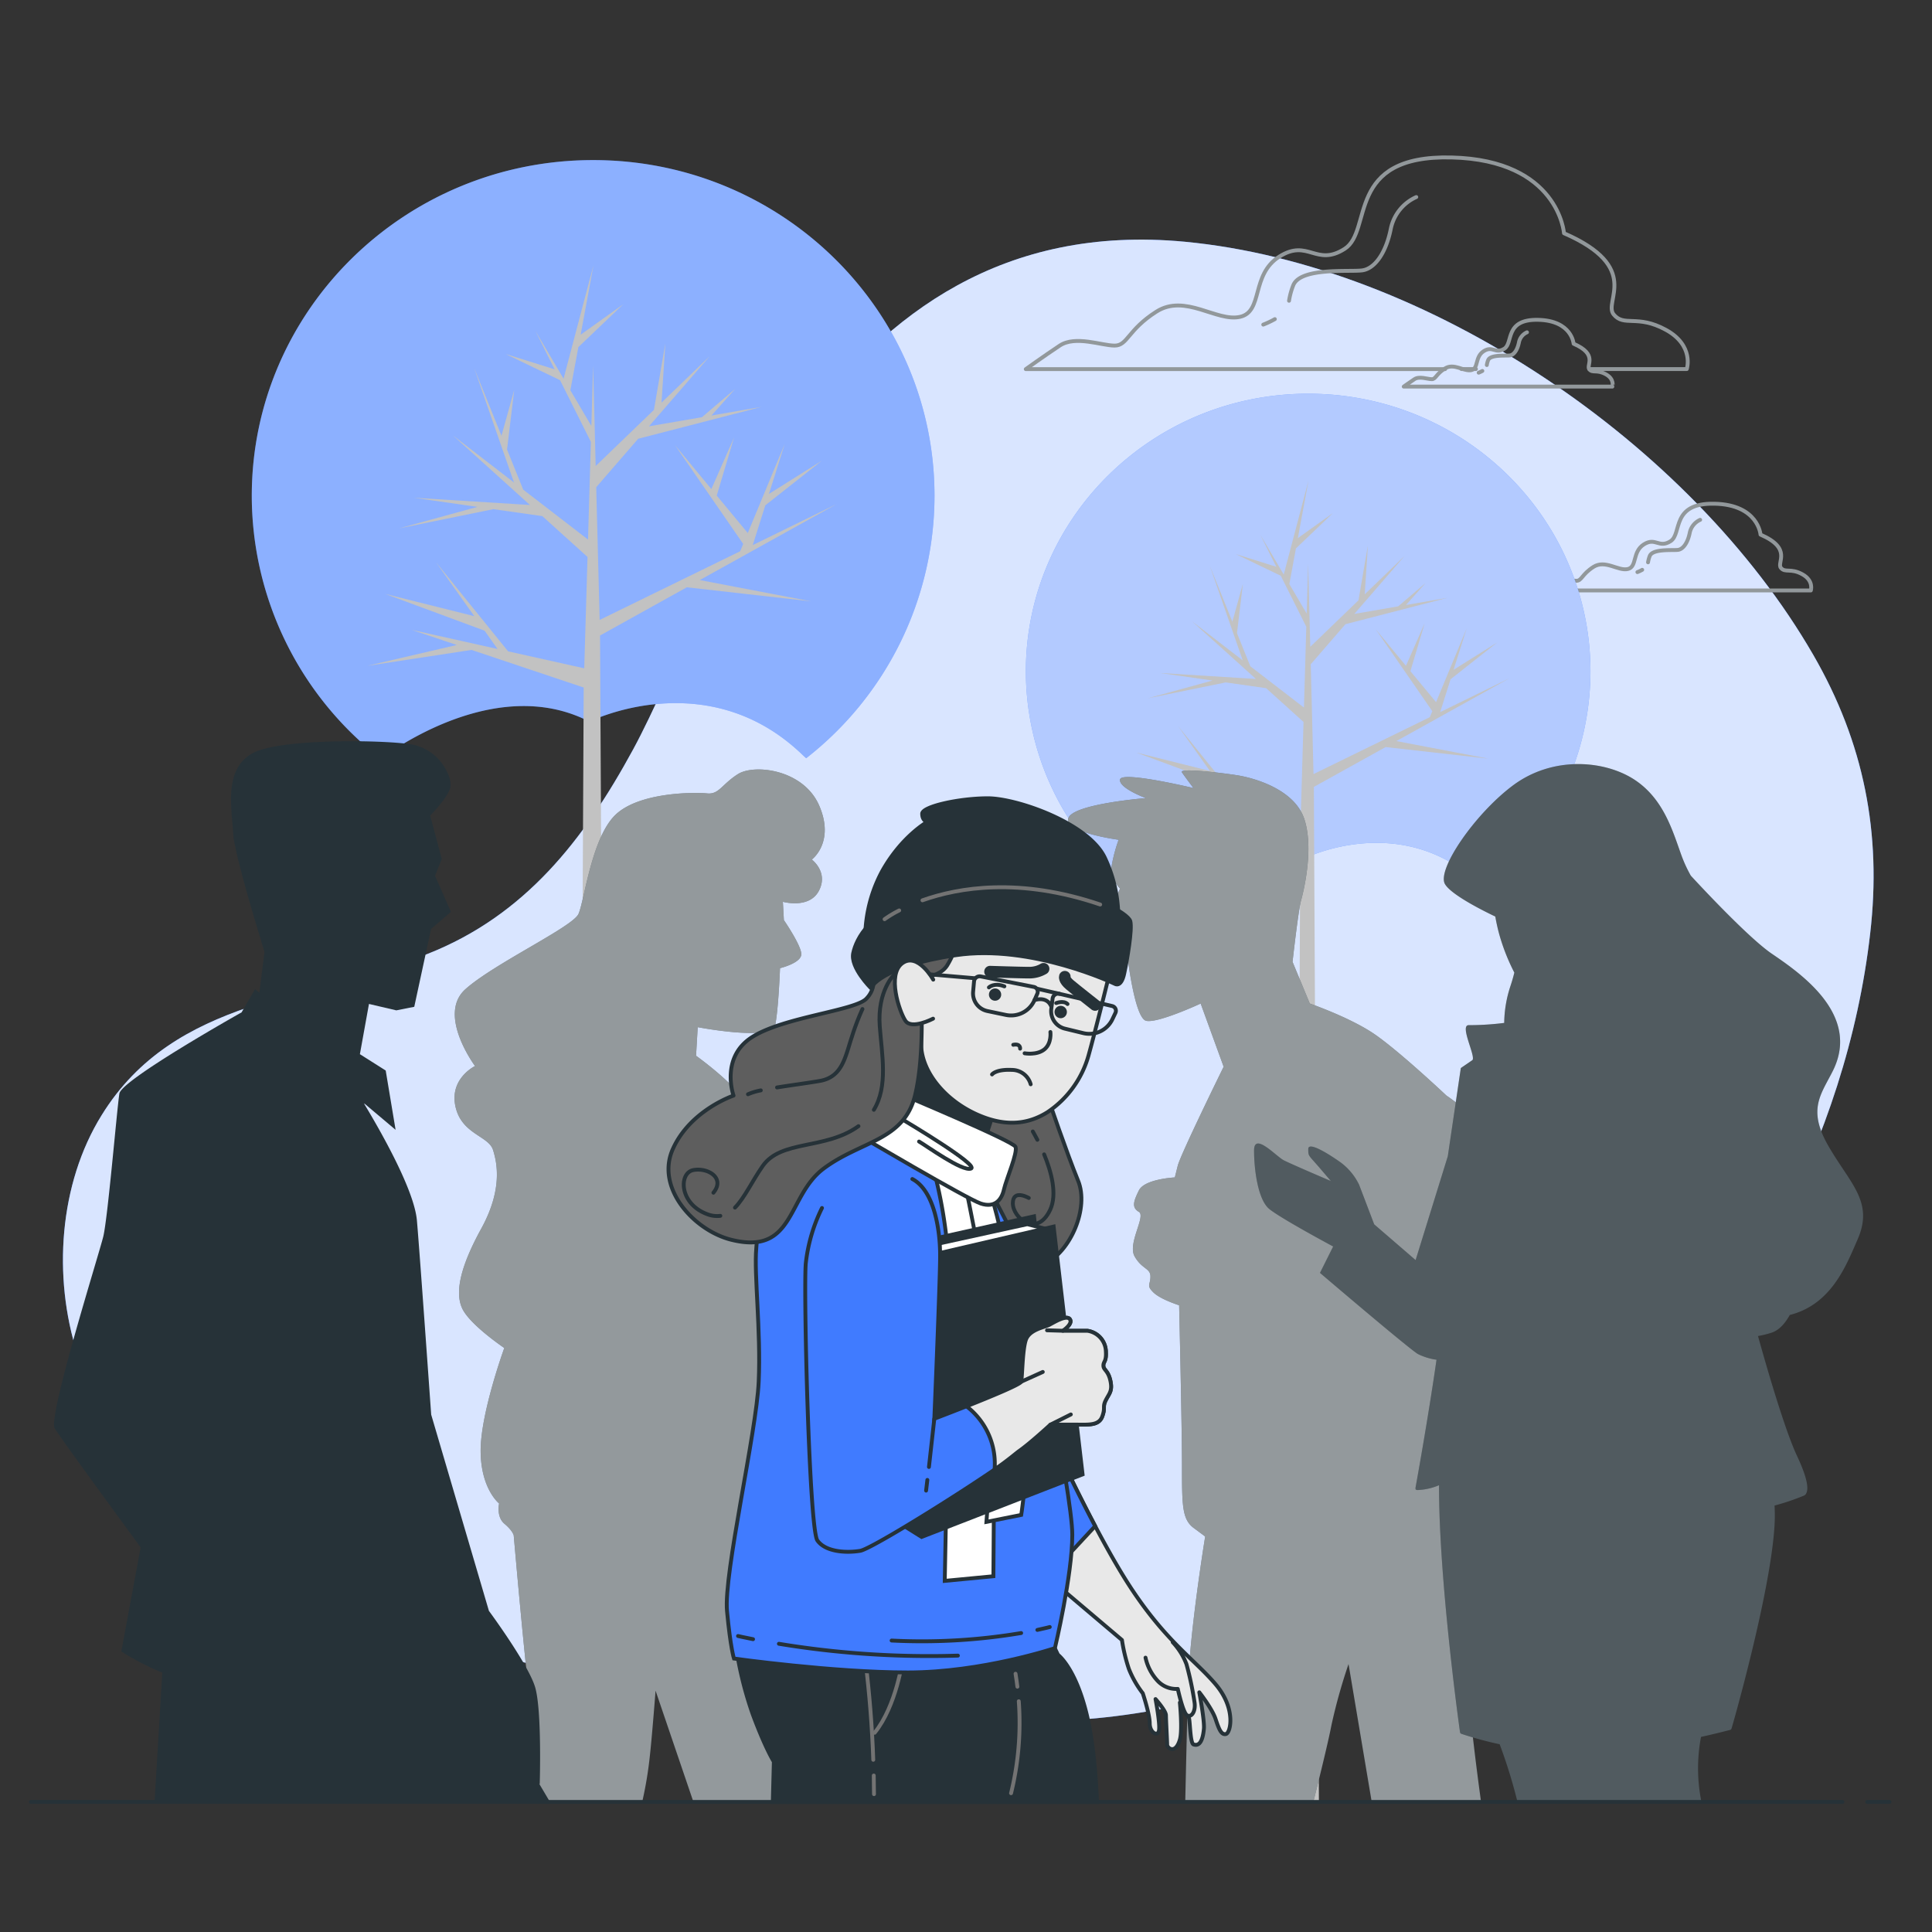 <svg xmlns="http://www.w3.org/2000/svg" viewBox="0 0 500 500"><rect x="0" y="0" width="500" height="500" fill="#333333" stroke="none"/><g id="freepik--background-simple--inject-2"><path d="M469.29,169.51c-31.68-54.89-100-101-162.68-106.95C212.84,53.72,185.09,154.86,163.83,194c-12.74,23.43-28,42.91-53.12,52.85-30,11.87-65.4,11-84.4,41.75C15.25,306.41,13.66,330.46,20,350.31c6.43,20.32,22,36.59,39.89,47.87,59.83,37.76,134.58,45.84,203.68,47.26C371.41,447.66,471.84,348,484,241.58,487,215.66,482.4,192.22,469.29,169.51Z" style="fill:#407BFF"></path><path d="M469.29,169.51c-31.68-54.89-100-101-162.68-106.95C212.84,53.72,185.09,154.86,163.83,194c-12.74,23.43-28,42.91-53.12,52.85-30,11.87-65.4,11-84.4,41.75C15.25,306.41,13.66,330.46,20,350.31c6.43,20.32,22,36.59,39.89,47.87,59.83,37.76,134.58,45.84,203.68,47.26C371.41,447.66,471.84,348,484,241.58,487,215.66,482.4,192.22,469.29,169.51Z" style="fill:#fff;opacity:0.8"></path></g><g id="freepik--Clouds--inject-2"><path d="M466.42,148.61c-3-1.66-4.43-.28-5.54-1.66s3.05-5-5.26-8.59c0,0-.56-7.76-11.92-8s-8.31,7.76-11.36,9.7-3.87-1.11-6.92.83-1.67,5.82-4.16,6.38-5.82-2.5-8.87-.56-3,3.6-4.43,3.6-4.15-1.1-5.82,0-3.6,2.5-3.6,2.5h70.1S469.47,150.27,466.42,148.61Z" style="fill:none;stroke:#92989b;stroke-linecap:round;stroke-linejoin:round"></path><path d="M425,147.47a9.76,9.76,0,0,1-1.24.59" style="fill:none;stroke:#92989b;stroke-linecap:round;stroke-linejoin:round"></path><path d="M440,134.53a4.72,4.72,0,0,0-2.7,3.38c-.51,2.54-1.69,4.23-3.05,4.4s-6.42-.34-7.27,1.52a7.74,7.74,0,0,0-.47,1.7" style="fill:none;stroke:#92989b;stroke-linecap:round;stroke-linejoin:round"></path><path d="M415.57,96.85c-2.35-1.28-3.42-.21-4.27-1.28s2.35-3.84-4.05-6.61c0,0-.43-6-9.18-6.19s-6.4,6-8.75,7.47-3-.86-5.34.64-1.28,4.48-3.2,4.91-4.48-1.92-6.83-.43-2.34,2.77-3.41,2.77-3.2-.85-4.48,0-2.78,1.92-2.78,1.92h54S417.92,98.13,415.57,96.85Z" style="fill:none;stroke:#92989b;stroke-linecap:round;stroke-linejoin:round"></path><path d="M383.63,96a9.73,9.73,0,0,1-.95.45" style="fill:none;stroke:#92989b;stroke-linecap:round;stroke-linejoin:round"></path><path d="M395.18,86a3.64,3.64,0,0,0-2.08,2.6c-.39,2-1.31,3.26-2.35,3.39s-4.95-.26-5.6,1.17a5.43,5.43,0,0,0-.36,1.31" style="fill:none;stroke:#92989b;stroke-linecap:round;stroke-linejoin:round"></path><line x1="378.22" y1="95.51" x2="381.97" y2="95.51" style="fill:none;stroke:#92989b;stroke-linecap:round;stroke-linejoin:round"></line><path d="M411.3,95.51h25.24s2-6.09-5.41-10.15-10.82-.67-13.53-4,7.44-12.17-12.84-21c0,0-1.35-18.93-29.08-19.61S355.4,59.67,348,64.4s-9.46-2.7-16.9,2S327,80.63,320.92,82s-14.2-6.08-21.64-1.35-7.44,8.79-10.82,8.79-10.14-2.7-14.2,0-8.79,6.09-8.79,6.09H374" style="fill:none;stroke:#92989b;stroke-linecap:round;stroke-linejoin:round"></path><path d="M329.93,82.59a24.12,24.12,0,0,1-3,1.42" style="fill:none;stroke:#92989b;stroke-linecap:round;stroke-linejoin:round"></path><path d="M333.6,77.84a18.47,18.47,0,0,1,1.15-4.14c2.07-4.54,14.45-3.3,17.75-3.72s6.19-4.54,7.43-10.72a11.54,11.54,0,0,1,6.6-8.26" style="fill:none;stroke:#92989b;stroke-linecap:round;stroke-linejoin:round"></path></g><g id="freepik--Trees--inject-2"><path d="M152.55,186.76s30.39-15.2,55.09,8.55c.33.32.66.6,1,.92a86.24,86.24,0,0,0,33.21-67.89c0-48-39.56-86.91-88.34-86.91S65.16,80.34,65.16,128.34a86.22,86.22,0,0,0,33.39,68C104.08,192.3,129.8,175,152.55,186.76Z" style="fill:#407BFF"></path><path d="M152.55,186.76s30.39-15.2,55.09,8.55c.33.32.66.6,1,.92a86.24,86.24,0,0,0,33.21-67.89c0-48-39.56-86.91-88.34-86.91S65.16,80.34,65.16,128.34a86.22,86.22,0,0,0,33.39,68C104.08,192.3,129.8,175,152.55,186.76Z" style="fill:#fff;opacity:0.4"></path><polygon points="122.03 168.2 151.06 177.93 149.65 466.04 156.87 466.04 155.29 164.47 177.75 151.99 209.93 155.63 181.11 150.12 216.49 130.47 194.81 141.07 198.06 130.78 212.66 119.25 199 127.83 203.09 114.88 193.52 137.95 185.49 128.25 189.97 113.23 184.1 126.57 174.65 115.15 192.34 140.77 191.56 142.66 155.19 160.44 154.3 126.09 165.16 113.55 197.08 105.3 184.12 107.54 190.24 100.66 181.67 107.97 167.95 110.33 183.68 92.18 171.2 104.2 172.19 88.89 169.24 106.08 154.16 120.61 153.5 94.62 153.04 110.22 147.61 101 149.68 89.83 161.25 78.78 150.27 86.62 153.59 68.66 145.85 98.01 138.55 85.61 143.53 95.58 130.89 91.63 144.94 98.39 152.92 114.35 152.18 139.64 135.4 126.71 131.22 116.34 133.08 100.93 129.8 112.69 130.04 113.41 122.69 95.19 133.03 124.88 117.22 112.69 137.15 130.69 107.1 128.82 123.56 131.18 103.27 136.75 127.69 131.77 140.35 133.57 152.05 144.14 151.2 172.96 131.5 168.57 112.84 145.51 122.75 159.47 99.72 153.71 125.41 163.22 128.77 167.96 106.55 163.01 118.22 166.92 95.07 172.31 122.03 168.2" style="fill:#c2c2c2"></polygon><path d="M337.76,222.09s25.14-12.57,45.57,7.07c.28.27.54.5.82.76a71.31,71.31,0,0,0,27.46-56.14c0-39.7-32.71-71.89-73.06-71.89s-73.06,32.19-73.06,71.89A71.29,71.29,0,0,0,293.11,230C297.68,226.67,319,212.34,337.76,222.09Z" style="fill:#407BFF"></path><path d="M337.76,222.09s25.14-12.57,45.57,7.07c.28.27.54.5.82.76a71.31,71.31,0,0,0,27.46-56.14c0-39.7-32.71-71.89-73.06-71.89s-73.06,32.19-73.06,71.89A71.29,71.29,0,0,0,293.11,230C297.68,226.67,319,212.34,337.76,222.09Z" style="fill:#fff;opacity:0.6"></path><polygon points="312.52 206.74 336.53 214.79 335.37 466.04 341.33 466.04 340.03 203.65 358.6 193.34 385.22 196.34 361.38 191.79 390.65 175.53 372.71 184.3 375.41 175.79 387.48 166.26 376.18 173.35 379.57 162.64 371.65 181.72 365.01 173.7 368.71 161.28 363.86 172.31 356.04 162.87 370.68 184.05 370.03 185.61 339.94 200.33 339.22 171.91 348.2 161.54 374.59 154.72 363.87 156.57 368.94 150.88 361.85 156.92 350.5 158.88 363.51 143.87 353.19 153.81 354.01 141.15 351.57 155.37 339.1 167.39 338.55 145.89 338.17 158.79 333.68 151.16 335.39 141.93 344.96 132.78 335.88 139.27 338.63 124.41 332.23 148.69 326.19 138.44 330.31 146.68 319.85 143.41 331.47 149.01 338.07 162.2 337.46 183.12 323.58 172.43 320.13 163.85 321.66 151.1 318.95 160.83 319.15 161.43 313.07 146.35 321.62 170.91 308.54 160.83 325.03 175.71 300.18 174.17 313.79 176.12 297.01 180.73 317.21 176.61 327.67 178.1 337.35 186.84 336.65 210.68 320.36 207.05 304.93 187.97 313.12 199.52 294.07 194.76 315.31 202.62 318.1 206.54 299.72 202.45 309.38 205.68 290.22 210.14 312.52 206.74" style="fill:#c2c2c2"></polygon></g><g id="freepik--silhouette-3--inject-2"><path d="M289.5,217.33a40.5,40.5,0,0,0-1.86,7.06c-.37,3,2.23,5.58,2.23,5.58s-5.57,12.63-4.09,14.49,6,3,6,3,1.86,16,4.83,16.72,14.12-4.46,14.12-4.46l5.95,16.35s-11.15,22.67-11.89,25.65l-.75,3s-7.8.37-9.29,3.35-1.86,4.46,0,5.57-3,8.18-1.11,11.52,4.09,3,4.09,5.21-1.12,2.23.74,4.08,6.69,3.35,6.69,3.35.74,31.59.74,41.62,0,13.76,3,16l3,2.23s-4.09,24.9-4.46,39.39c-.3,11.6-.6,24.62-.7,29.36h33.13c1.11-4.38,3.85-15.36,4.74-20.07A143.72,143.72,0,0,1,349,430.66l6,35.68h28.3c-.9-6.52-3.83-28.52-3.83-38.28V393.87c0-5.2-.37-8.92-.37-8.92s8.92-2.23,14.12-13,3.72-36.42,3.35-49.8-7.81-25.27-12.27-30.11a63.61,63.61,0,0,0-10-8.54s-13-12.27-19.33-16.36-16-7.43-16-7.43l-4.46-10.78s1.49-13.38,2.23-16,3.35-13.75.74-21.18S324.81,201.35,320,200.61s-14.87-1.86-14.13-.75,3,4.09,3,4.09-18.59-4.46-19-2.23,6.69,4.83,6.69,4.83-18.95,1.49-20.07,5.21S289.5,217.33,289.5,217.33Z" style="fill:#263238"></path><path d="M289.5,217.33a40.5,40.5,0,0,0-1.86,7.06c-.37,3,2.23,5.58,2.23,5.58s-5.57,12.63-4.09,14.49,6,3,6,3,1.86,16,4.83,16.72,14.12-4.46,14.12-4.46l5.95,16.35s-11.15,22.67-11.89,25.65l-.75,3s-7.8.37-9.29,3.35-1.86,4.46,0,5.57-3,8.18-1.11,11.52,4.09,3,4.09,5.21-1.12,2.23.74,4.08,6.69,3.35,6.69,3.35.74,31.59.74,41.62,0,13.76,3,16l3,2.23s-4.09,24.9-4.46,39.39c-.3,11.6-.6,24.62-.7,29.36h33.13c1.11-4.38,3.85-15.36,4.74-20.07A143.72,143.72,0,0,1,349,430.66l6,35.68h28.3c-.9-6.52-3.83-28.52-3.83-38.28V393.87c0-5.2-.37-8.92-.37-8.92s8.92-2.23,14.12-13,3.72-36.42,3.35-49.8-7.81-25.27-12.27-30.11a63.61,63.61,0,0,0-10-8.54s-13-12.27-19.33-16.36-16-7.43-16-7.43l-4.46-10.78s1.49-13.38,2.23-16,3.35-13.75.74-21.18S324.81,201.35,320,200.61s-14.87-1.86-14.13-.75,3,4.09,3,4.09-18.59-4.46-19-2.23,6.69,4.83,6.69,4.83-18.95,1.49-20.07,5.21S289.5,217.33,289.5,217.33Z" style="fill:#fff;opacity:0.5"></path></g><g id="freepik--silhouette-4--inject-2"><path d="M332.25,300.29c1.95,1,12.18,5.36,12.18,5.36l-2.92-3.42c-2.93-3.41-2.93-2.92-2.93-4.87s4.88,1,8.29,3.41a15.59,15.59,0,0,1,4.87,5.85l3.9,10.24,10.72,9.25,8.33-26.87,3.37-22.83,2.92-2c1.23-.59-3.35-9.07-.9-9.1a72.55,72.55,0,0,0,7.84-.42l1.37-.16a31.2,31.2,0,0,1,1.57-9.41c.4-1.2.76-2.4,1.05-3.61a52.74,52.74,0,0,1-3.93-10c-.42-1.54-.74-3.05-1-4.51-3.05-1.45-11.33-5.58-13-8.36-2.27-3.72,7.8-18.34,17.66-25.64,10.12-7.49,23.23-6.5,31-1.65,7.13,4.48,9.73,11.91,11.83,17.88.23.65.45,1.29.67,1.89a35.16,35.16,0,0,0,2.44,5.3s14.36,15.69,20.93,20.18c7.5,5.12,23.1,15.79,15.83,30.34-.38.76-.77,1.48-1.15,2.19-2.68,5-4.79,8.94,0,17.25,1.26,2.18,2.51,4.06,3.72,5.88,4.16,6.24,7.16,10.75,3.83,18.31l-.54,1.25c-2.88,6.64-6.84,15.72-17,18.29-1,1.78-2.53,3.9-4.78,4.61a27.64,27.64,0,0,1-3.45.85c2.22,8,6.94,24.31,10.09,31,2.32,4.93,3.14,8.18,2.42,9.65a1.21,1.21,0,0,1-.68.67,62.56,62.56,0,0,1-7.55,2.55,43.44,43.44,0,0,1,0,5.07c-1,17.53-11,52.28-11.13,52.63a.54.54,0,0,1-.38.37c-.08,0-3,.81-7.52,1.8a43.54,43.54,0,0,0,.1,16.76H392.71a136,136,0,0,0-4.6-14.86,91.48,91.48,0,0,1-9.91-2.7.54.54,0,0,1-.35-.43c-.07-.47-5.49-39.1-5.43-63.91a15.51,15.51,0,0,1-5.53,1.25h-.14a.45.45,0,0,1-.28-.1h0l-.05-.05s-.06,0-.08-.08,0,0,0-.06a.69.69,0,0,1,0-.1.49.49,0,0,1,0-.17s0,0,0-.07c.05-.26,3.21-17.6,5.43-33.09a15.63,15.63,0,0,1-4.82-1.48c-2.44-1.46-25.34-21-25.34-21l3.41-6.83s-13.65-7.31-16.57-9.74-3.9-10.24-3.9-15.11S330.3,299.31,332.25,300.29Z" style="fill:#263238"></path><path d="M332.25,300.29c1.95,1,12.18,5.36,12.18,5.36l-2.92-3.42c-2.93-3.41-2.93-2.92-2.93-4.87s4.88,1,8.29,3.41a15.59,15.59,0,0,1,4.87,5.85l3.9,10.24,10.72,9.25,8.33-26.87,3.37-22.83,2.92-2c1.23-.59-3.35-9.07-.9-9.1a72.55,72.55,0,0,0,7.84-.42l1.37-.16a31.2,31.2,0,0,1,1.57-9.41c.4-1.2.76-2.4,1.05-3.61a52.74,52.74,0,0,1-3.93-10c-.42-1.54-.74-3.05-1-4.51-3.05-1.45-11.33-5.58-13-8.36-2.27-3.72,7.8-18.34,17.66-25.64,10.12-7.49,23.23-6.5,31-1.65,7.13,4.48,9.73,11.91,11.83,17.88.23.65.45,1.29.67,1.89a35.16,35.16,0,0,0,2.44,5.3s14.36,15.69,20.93,20.18c7.5,5.12,23.1,15.79,15.83,30.34-.38.76-.77,1.48-1.15,2.19-2.68,5-4.79,8.94,0,17.25,1.26,2.18,2.51,4.06,3.72,5.88,4.16,6.24,7.16,10.75,3.83,18.31l-.54,1.25c-2.88,6.64-6.84,15.72-17,18.29-1,1.78-2.53,3.9-4.78,4.61a27.64,27.64,0,0,1-3.45.85c2.22,8,6.94,24.31,10.09,31,2.32,4.93,3.14,8.18,2.42,9.65a1.21,1.21,0,0,1-.68.67,62.56,62.56,0,0,1-7.55,2.55,43.44,43.44,0,0,1,0,5.07c-1,17.53-11,52.28-11.13,52.63a.54.54,0,0,1-.38.37c-.08,0-3,.81-7.52,1.8a43.54,43.54,0,0,0,.1,16.76H392.71a136,136,0,0,0-4.6-14.86,91.48,91.48,0,0,1-9.91-2.7.54.54,0,0,1-.35-.43c-.07-.47-5.49-39.1-5.43-63.91a15.51,15.51,0,0,1-5.53,1.25h-.14a.45.45,0,0,1-.28-.1h0l-.05-.05s-.06,0-.08-.08,0,0,0-.06a.69.69,0,0,1,0-.1.49.49,0,0,1,0-.17s0,0,0-.07c.05-.26,3.21-17.6,5.43-33.09a15.63,15.63,0,0,1-4.82-1.48c-2.44-1.46-25.34-21-25.34-21l3.41-6.83s-13.65-7.31-16.57-9.74-3.9-10.24-3.9-15.11S330.3,299.31,332.25,300.29Z" style="fill:#fff;opacity:0.2"></path></g><g id="freepik--silhouette-2--inject-2"><path d="M117.86,286.31c1.55,7.23,8.57,7.62,9.73,11.28S130,308.05,124.53,318s-7,16.87-4.69,21.05,10.67,9.81,10.67,9.81-6.2,17-6.12,26.77,4.78,13.47,4.78,13.47-.78,3.44,1.38,5.25,2.4,3,2.4,3,3.1,35.64,4.26,42.83S140.55,453,139,455.71c-1.31,2.29-1.79,8.11-1.92,10.63h29.12a100.32,100.32,0,0,0,2-12.09c.56-5,1.46-16.7,1.46-16.7l9.8,28.79H207.6L202,403.5l6.4-.07,3.1-38.48s-4.86-51.52-5.42-53.54-9.5-20.27-12.82-25.74-13.12-12.44-13.12-12.44l.43-7.4s19.19,3.7,20.05-.51,1.25-14.76,1.25-14.76,5.64-1.34,5.51-3.71-4.51-8.73-4.51-8.73l-.26-4.74s6.84,1.94,9.34-2.88-1.85-8.05-1.85-8.05,6-4.43,1.94-13.9-16.83-10.89-21.05-8.22-4.91,5.33-8,5-17.61-.39-23.76,5.59-8,22.25-9.52,25.61S127.85,249.38,120.45,256s2.49,19.89,2.49,19.89S116.31,279.08,117.86,286.31Z" style="fill:#263238"></path><path d="M117.86,286.31c1.55,7.23,8.57,7.62,9.73,11.28S130,308.05,124.53,318s-7,16.87-4.69,21.05,10.67,9.81,10.67,9.81-6.2,17-6.12,26.77,4.78,13.47,4.78,13.47-.78,3.44,1.38,5.25,2.4,3,2.4,3,3.1,35.64,4.26,42.83S140.55,453,139,455.71c-1.31,2.29-1.79,8.11-1.92,10.63h29.12a100.32,100.32,0,0,0,2-12.09c.56-5,1.46-16.7,1.46-16.7l9.8,28.79H207.6L202,403.5l6.4-.07,3.1-38.48s-4.86-51.52-5.42-53.54-9.5-20.27-12.82-25.74-13.12-12.44-13.12-12.44l.43-7.4s19.19,3.7,20.05-.51,1.25-14.76,1.25-14.76,5.64-1.34,5.51-3.71-4.51-8.73-4.51-8.73l-.26-4.74s6.84,1.94,9.34-2.88-1.85-8.05-1.85-8.05,6-4.43,1.94-13.9-16.83-10.89-21.05-8.22-4.91,5.33-8,5-17.61-.39-23.76,5.59-8,22.25-9.52,25.61S127.85,249.38,120.45,256s2.49,19.89,2.49,19.89S116.31,279.08,117.86,286.31Z" style="fill:#fff;opacity:0.5"></path></g><g id="freepik--silhouette-1--inject-2"><path d="M142.33,466.34l-2.81-4.75.16.13s.6-19.13-1.2-25.11-11.95-19.72-11.95-19.72L111.59,366.1c-1.55-21.76-3.23-45.1-3.7-50.31-.72-7.86-9.29-22.91-13.61-30.07l0-.15,8.1,6.83-2.56-15.35-6.68-4.23,2.35-13,7.08,1.66,4.64-.92,4.35-20.15,5.14-4.41-4.11-9.35,1.74-4.34-3-11.24,0,0,.1-.11.12-.12.12-.12c.05-.06.11-.11.16-.18l.13-.13.22-.23.12-.14c.09-.1.19-.2.28-.31l.1-.11.41-.47,0,0,.39-.46a1,1,0,0,0,.13-.16l.3-.36a1.56,1.56,0,0,0,.16-.2l.27-.34.17-.22.25-.33c.06-.08.11-.16.17-.23l.23-.34.16-.23.21-.33.14-.22.19-.34a2.25,2.25,0,0,0,.12-.21c.07-.12.12-.23.18-.35a1.3,1.3,0,0,0,.08-.17c.08-.17.14-.34.2-.5.42-1.26,0-3.28-1.21-5.29a12.67,12.67,0,0,0-8.25-6.13c-6.23-1.24-34.54-1.79-41.68,2.23h0c-4.4,2.47-5.45,6.92-5.51,11.49a61,61,0,0,0,.32,6.14c.07.81.14,1.6.19,2.36,0,.2,0,.42.06.65s0,.19,0,.28,0,.3.06.47,0,.22,0,.33.05.33.08.5.05.26.07.39.07.34.1.52l.09.45c0,.18.07.35.11.53s.07.33.1.49.08.37.13.56.07.35.11.52.09.39.14.59.09.37.13.55.09.39.14.6l.15.58.15.62.15.59c.05.21.11.42.16.64s.11.4.16.61l.17.65c.06.21.11.42.17.63s.11.43.17.64l.18.67c.06.21.11.42.17.63s.13.45.19.68.11.41.17.61.13.47.19.71.12.39.17.59.13.47.2.7.11.4.17.6.13.45.19.67l.18.61c.06.23.13.45.19.67l.17.59c.07.22.13.44.2.67s.1.36.16.54.13.45.19.66.11.37.16.55l.18.6c.06.19.12.39.17.58l.15.49c.07.22.13.43.19.64l.14.44c.06.2.11.39.17.58s.09.29.13.43l.18.58.09.31c.07.23.14.44.2.65l.06.19c.07.23.14.45.2.67l0,.09.81,2.6L67.12,256.9,66,256l-3.48,6S31.5,279.42,30.9,283s-3,32.27-4.18,37.05-14.35,46.62-12.56,49.61c1.19,2,13.78,19.24,22.24,30.8l-5,26.93.22.15A67.09,67.09,0,0,0,42,432.87l-2,33.47Z" style="fill:#263238"></path></g><g id="freepik--Character--inject-2"><path d="M200.29,262l.31-.29-.27.32Z" style="fill:#263238"></path><path d="M200.29,262l.31-.29-.27.32Z" style="fill:#fff;opacity:0.5"></path><line x1="483.25" y1="466.34" x2="489" y2="466.34" style="fill:none;stroke:#263238;stroke-linecap:round;stroke-miterlimit:10"></line><line x1="8" y1="466.34" x2="476.82" y2="466.34" style="fill:none;stroke:#263238;stroke-linecap:round;stroke-miterlimit:10"></line><path d="M272.67,373.18s11.39,24.88,20.39,38.36,16.13,18,21.52,24.33,3.9,12.59,2.7,12.89-1.8-1.2-2.7-3.9-4.2-6.89-4.2-6.89,1.38,7.31,1.19,9.42c-.4,4.31-1.79,4.37-2.68,4.07s-.88-5.87-1.2-6.9a8.9,8.9,0,0,0-2.34-3.94s.71,7.13,0,9.59c-1.16,3.94-3.29,2.2-3.29,1.31s-.31-6.41-.31-7.6-2.7-4.2-2.7-4.2,1.2,6.29.9,8.09-2.4.6-2.4-1.8-1.8-7.79-1.8-7.79a26,26,0,0,1-3.59-6.29,44.32,44.32,0,0,1-1.8-7.5l-21.58-18.28Z" style="fill:#e8e8e8;stroke:#263238;stroke-linecap:round;stroke-linejoin:round"></path><path d="M272.67,373.18l-3.89,33,2.36,2,12.28-13.22C277.54,383.8,272.67,373.18,272.67,373.18Z" style="fill:#407BFF;stroke:#263238;stroke-linecap:round;stroke-miterlimit:10"></path><path d="M296.46,429a12.73,12.73,0,0,0,3.13,6,6.59,6.59,0,0,0,5.22,2.09s1.3,6,2.34,6.78,2.35-.78,2-3.26a85.06,85.06,0,0,0-2.09-9.91A17.08,17.08,0,0,0,303.5,425" style="fill:#e8e8e8;stroke:#263238;stroke-linecap:round;stroke-linejoin:round"></path><path d="M194.78,443.56c3.33,9,5.49,12.35,5.49,12.35L200,466.34H283.9c-.2-5.56-.84-15.51-2.84-23.37-2.94-11.57-7.26-14.71-7.26-14.71l-.83-1.73-1.72-3.76-81.57-1,.59,2.94A95.12,95.12,0,0,0,194.78,443.56Z" style="fill:#263238;stroke:#263238;stroke-linecap:round;stroke-miterlimit:10"></path><path d="M263.66,440.28a76.5,76.5,0,0,1-2,23.8" style="fill:none;stroke:#737373;stroke-linecap:round;stroke-linejoin:round"></path><path d="M262.82,433.16q.27,1.66.48,3.36" style="fill:none;stroke:#737373;stroke-linecap:round;stroke-linejoin:round"></path><path d="M226.13,459.5c0,1.61.05,3.22.06,4.82" style="fill:none;stroke:#737373;stroke-linecap:round;stroke-linejoin:round"></path><path d="M224,430c1,8.2,1.71,16.87,2,25.44" style="fill:none;stroke:#737373;stroke-linecap:round;stroke-linejoin:round"></path><path d="M233.6,429.44s-1.56,12-7.25,19" style="fill:none;stroke:#737373;stroke-linecap:round;stroke-linejoin:round"></path><path d="M271.29,284.34s4.82,14.15,7.72,21.23-1.93,18.34-8.69,21.55-14.15-3.86-17-10-.1-22.17-.53-28.78S271.29,284.34,271.29,284.34Z" style="fill:#5e5e5e;stroke:#263238;stroke-linecap:round;stroke-miterlimit:10"></path><path d="M270.22,298.75c1.82,4.4,3.48,10.33,1.54,14.39-3.44,7.24-9.64,2.07-9.64-1.72s4.13-1.38,4.13-1.38" style="fill:none;stroke:#263238;stroke-linecap:round;stroke-linejoin:round"></path><path d="M267.29,292.82s.49.82,1.18,2.16" style="fill:none;stroke:#263238;stroke-linecap:round;stroke-linejoin:round"></path><path d="M249.3,301.54s-20.09-9-23.08-10.19-15.59.6-23.08,9.89-6.82,15.28-7.42,21.87,1.22,21.28.63,34.47-9.1,49.77-8.2,59.36,1.8,12.29,1.8,12.29,25.78,3.6,45,3.6,38.06-6.3,38.06-6.3,4.5-18.88,4.5-29.37-11.69-68-13.79-73.74-6.89-13.78-7.79-16.18S249.3,301.54,249.3,301.54Z" style="fill:#407BFF;stroke:#263238;stroke-linecap:round;stroke-miterlimit:10"></path><path d="M201.58,425.41a239,239,0,0,0,46.32,3.06" style="fill:none;stroke:#263238;stroke-linecap:round;stroke-linejoin:round"></path><path d="M191,423.4s1.39.33,3.89.82" style="fill:none;stroke:#263238;stroke-linecap:round;stroke-linejoin:round"></path><path d="M264.27,422.63a154.61,154.61,0,0,1-33.52,1.94" style="fill:none;stroke:#263238;stroke-linecap:round;stroke-linejoin:round"></path><path d="M271.68,421.07s-1.13.31-3.21.75" style="fill:none;stroke:#263238;stroke-linecap:round;stroke-linejoin:round"></path><polygon points="257.39 287.16 254.09 297.35 231.91 288.65 234.61 261.38 256.79 270.37 257.39 287.16" style="fill:#263238;stroke:#263238;stroke-linecap:round;stroke-miterlimit:10"></polygon><path d="M241.8,303.34A122.34,122.34,0,0,1,245.7,333c0,15.88-1.2,76.13-1.2,76.13l12.59-1.2s.3-40.17.3-62.95-4.5-38.36-4.5-38.36Z" style="fill:#fff;stroke:#263238;stroke-linecap:round;stroke-miterlimit:10"></path><path d="M249.6,305.74s7.49,34.17,7.49,49.75-1.8,38.37-1.8,38.37l9-1.8s4.2-25.48-.6-50.95-7.79-33.87-7.79-33.87Z" style="fill:#fff;stroke:#263238;stroke-linecap:round;stroke-miterlimit:10"></path><path d="M232.81,283s29.37,12.29,30,13.79-2.39,8.39-3,11.09-2.4,4.79-6,3.59-32.07-18-32.07-18Z" style="fill:#fff;stroke:#263238;stroke-linecap:round;stroke-miterlimit:10"></path><path d="M234.21,290.12s19.3,11.47,17.07,12.31-11.47-5.87-13.43-7" style="fill:none;stroke:#263238;stroke-linecap:round;stroke-linejoin:round"></path><path d="M287,252.51s-3.45,14.08-5.31,20.72a26.11,26.11,0,0,1-10.62,14.61c-4.26,2.66-10.1,4.25-18.33.53s-14.08-10.89-14.35-17.8-1.06-21.51-1.06-22.31,1.33-2.92,17-4.52a57.58,57.58,0,0,1,27.89,3.72C284.61,248.26,287,252.51,287,252.51Z" style="fill:#e8e8e8;stroke:#263238;stroke-linecap:round;stroke-linejoin:round"></path><path d="M225.91,252.24a6.52,6.52,0,0,1-1.6,6.11c-2.65,3.19-21.52,4.79-29.75,10.1s-4.72,15.09-4.72,15.09-11.19,3.74-15.71,13.83,5.45,21,15,23.45c16.65,4.22,14.45-11.2,24-18.37s20.73-7.17,23.65-18.86S238.13,253,238.13,253s5.31,0,7.17-3.45a19.11,19.11,0,0,0,2.12-5.05S233.08,246.67,225.91,252.24Z" style="fill:#5e5e5e;stroke:#263238;stroke-linecap:round;stroke-linejoin:round"></path><path d="M186.42,314.66a7,7,0,0,1-3.51-.48c-7.23-2.76-7.23-10.68-3.45-11.37s8.27,2.07,5.17,5.86" style="fill:none;stroke:#263238;stroke-linecap:round;stroke-linejoin:round"></path><path d="M222.17,291.45c-8.61,6.2-20,3.44-24.8,10.33-2.72,3.89-4.67,8.21-7.16,10.75" style="fill:none;stroke:#263238;stroke-linecap:round;stroke-linejoin:round"></path><path d="M231.47,252.19s-4.48,4.13-3.79,13.43c.55,7.41,2.19,15.49-1.53,21.6" style="fill:none;stroke:#263238;stroke-linecap:round;stroke-linejoin:round"></path><path d="M196.89,282.19a15.58,15.58,0,0,0-3.31,1" style="fill:none;stroke:#263238;stroke-linecap:round;stroke-linejoin:round"></path><path d="M223.2,261.14a63.6,63.6,0,0,0-2.75,7.23c-1.72,5.17-2.41,10.33-8.27,11.37-3.1.54-7.35,1.09-11.08,1.69" style="fill:none;stroke:#263238;stroke-linecap:round;stroke-linejoin:round"></path><path d="M289.39,239.23A36.4,36.4,0,0,0,285.94,222c-4.25-9-22.84-15.41-30.28-15.41s-17,2.13-17,4,1.32,2.12,1.32,2.12-6.64,3.72-11.68,12.75a36.66,36.66,0,0,0-4.25,20.46s11.42-9.3,35.06-8.5,29.49,4.25,29.49,4.25Z" style="fill:#263238;stroke:#263238;stroke-linecap:round;stroke-linejoin:round"></path><path d="M225.37,255.7s2.4-5.58,22-8.5,41.18,7.43,41.18,7.43,1.59,1.07,2.39-2.65,2.12-11.42,1.59-13.55-10.62-7.35-18.32-7.89-24.12-2.15-36.6,1.57-16,10.84-16.8,14.56S225.37,255.7,225.37,255.7Z" style="fill:#263238;stroke:#263238;stroke-linecap:round;stroke-linejoin:round"></path><path d="M238.73,233c9.36-3.33,25.12-6,46,1.09" style="fill:none;stroke:#737373;stroke-linecap:round;stroke-linejoin:round"></path><path d="M228.93,237.89a28.53,28.53,0,0,1,3.78-2.27" style="fill:none;stroke:#737373;stroke-linecap:round;stroke-linejoin:round"></path><path d="M271.84,267.08s.39,2.94-1.57,4.51-5.1,1-5.1,1" style="fill:none;stroke:#263238;stroke-linecap:round;stroke-linejoin:round"></path><path d="M264,271.39s.19-1.37-1.77-1" style="fill:none;stroke:#263238;stroke-linecap:round;stroke-linejoin:round"></path><path d="M266.74,280.61a5.07,5.07,0,0,0-4.9-3.72c-4.12-.2-5.1,1.17-5.1,1.17" style="fill:none;stroke:#263238;stroke-linecap:round;stroke-linejoin:round"></path><circle cx="257.52" cy="257.4" r="1.59" style="fill:#263238"></circle><path d="M276.11,261.9a1.6,1.6,0,1,1-1.59-1.59A1.6,1.6,0,0,1,276.11,261.9Z" style="fill:#263238"></path><path d="M255.93,255.54s1.33-1.33,4-.27" style="fill:none;stroke:#263238;stroke-linecap:round;stroke-linejoin:round"></path><path d="M273.35,259.59s1.92-.75,2.92.25" style="fill:none;stroke:#263238;stroke-linecap:round;stroke-linejoin:round"></path><path d="M252.08,254l-.24,2.66a4.67,4.67,0,0,0,3.7,5l4.77,1a6.6,6.6,0,0,0,7.41-3.82l.74-1.68a1.26,1.26,0,0,0-.91-1.75l-13.73-2.71A1.46,1.46,0,0,0,252.08,254Z" style="fill:none;stroke:#263238;stroke-linecap:round;stroke-linejoin:round"></path><path d="M272.41,258.44l-.34,2.65a4.68,4.68,0,0,0,3.54,5.13l4.74,1.15a6.61,6.61,0,0,0,7.53-3.57l.79-1.66a1.26,1.26,0,0,0-.85-1.78l-13.63-3.16A1.46,1.46,0,0,0,272.41,258.44Z" style="fill:none;stroke:#263238;stroke-linecap:round;stroke-linejoin:round"></path><line x1="268.51" y1="255.9" x2="274.19" y2="257.2" style="fill:none;stroke:#263238;stroke-linecap:round;stroke-linejoin:round"></line><path d="M267.72,258.83s3.14-1.16,4.32,1.58" style="fill:none;stroke:#263238;stroke-linecap:round;stroke-linejoin:round"></path><line x1="252.23" y1="253.16" x2="238.51" y2="251.98" style="fill:none;stroke:#263238;stroke-linecap:round;stroke-linejoin:round"></line><path d="M241.52,253.53s-4-7.17-8-4.25-.8,12.49.79,14.88,7.17-.53,7.17-.53" style="fill:#e8e8e8;stroke:#263238;stroke-linecap:round;stroke-linejoin:round"></path><path d="M256.22,251.46s8.1.26,10.2.26a7.27,7.27,0,0,0,3.66-1" style="fill:none;stroke:#263238;stroke-linecap:round;stroke-miterlimit:10;stroke-width:3px"></path><path d="M275.57,252.77s-.26.78,1.3,2.09,6.54,5.23,6.54,5.23" style="fill:none;stroke:#263238;stroke-linecap:round;stroke-miterlimit:10;stroke-width:3px"></path><polygon points="224.97 324.32 267.61 314.78 274.58 378.98 232.79 394.83 227.96 391.76 224.97 324.32" style="fill:#263238;stroke:#263238;stroke-linecap:round;stroke-miterlimit:10"></polygon><polygon points="270.95 318.1 265.86 316.82 238.68 322.77 240.81 325.95 271.38 319.16 270.95 318.1" style="fill:#fff;stroke:#263238;stroke-linecap:round;stroke-miterlimit:10"></polygon><polygon points="230.11 327.32 272.68 317.43 280.17 381.57 238.51 397.76 233.66 394.73 230.11 327.32" style="fill:#263238;stroke:#263238;stroke-linecap:round;stroke-miterlimit:10"></polygon><path d="M212.73,312.63a42.9,42.9,0,0,0-4.2,14.39c-.6,7.49.9,68.64,3,71.64s7.49,3.29,11.09,2.69,39-23.08,41.06-25.77,7.2-6.6,7.2-6.6,4.19-.3,7.49-.3,6,.3,6.89-2.1,0-2.39.9-4.19,1.8-2.4,1.2-5.1-1.8-2.69-1.8-3.89.9-.9.6-4.2a5.57,5.57,0,0,0-4.79-4.8h-6.3s2.7-1.79,1.8-3-4.2.9-5.39,1.5-5.1,1.2-6,3.89-.9,9.59-1.2,10.79-22.48,9.59-22.48,9.59,1.5-35.66,1.5-42.26-1.5-16.78-7.19-19.78" style="fill:#407BFF;stroke:#263238;stroke-linecap:round;stroke-miterlimit:10"></path><path d="M285.56,353.4c0-1.2.9-.9.6-4.2a5.57,5.57,0,0,0-4.79-4.8h-6.3s2.7-1.79,1.8-3-4.2.9-5.39,1.5-5.1,1.2-6,3.89-.9,9.59-1.2,10.79c-.17.7-7.82,3.86-14.15,6.37a18.71,18.71,0,0,1,7.27,16.35c3.39-2.32,5.62-4.26,6.28-4.73,2.89-2,8.17-6.88,8.17-6.88s3.22,0,6.52,0,6,.3,6.89-2.1,0-2.39.9-4.19,1.8-2.4,1.2-5.1S285.56,354.6,285.56,353.4Z" style="fill:#e8e8e8;stroke:#263238;stroke-linecap:round;stroke-linejoin:round"></path><line x1="264.28" y1="357.59" x2="269.87" y2="355.06" style="fill:none;stroke:#263238;stroke-linecap:round;stroke-linejoin:round"></line><line x1="271.85" y1="368.7" x2="277.13" y2="366.06" style="fill:none;stroke:#263238;stroke-linecap:round;stroke-linejoin:round"></line><line x1="275.07" y1="344.4" x2="270.97" y2="344.28" style="fill:none;stroke:#263238;stroke-linecap:round;stroke-linejoin:round"></line><path d="M240,383c-.13,1.06-.24,2-.33,2.77" style="fill:#fff;stroke:#263238;stroke-linecap:round;stroke-miterlimit:10"></path><path d="M241.8,367.18s-.74,6.73-1.39,12.47" style="fill:#fff;stroke:#263238;stroke-linecap:round;stroke-miterlimit:10"></path></g></svg>